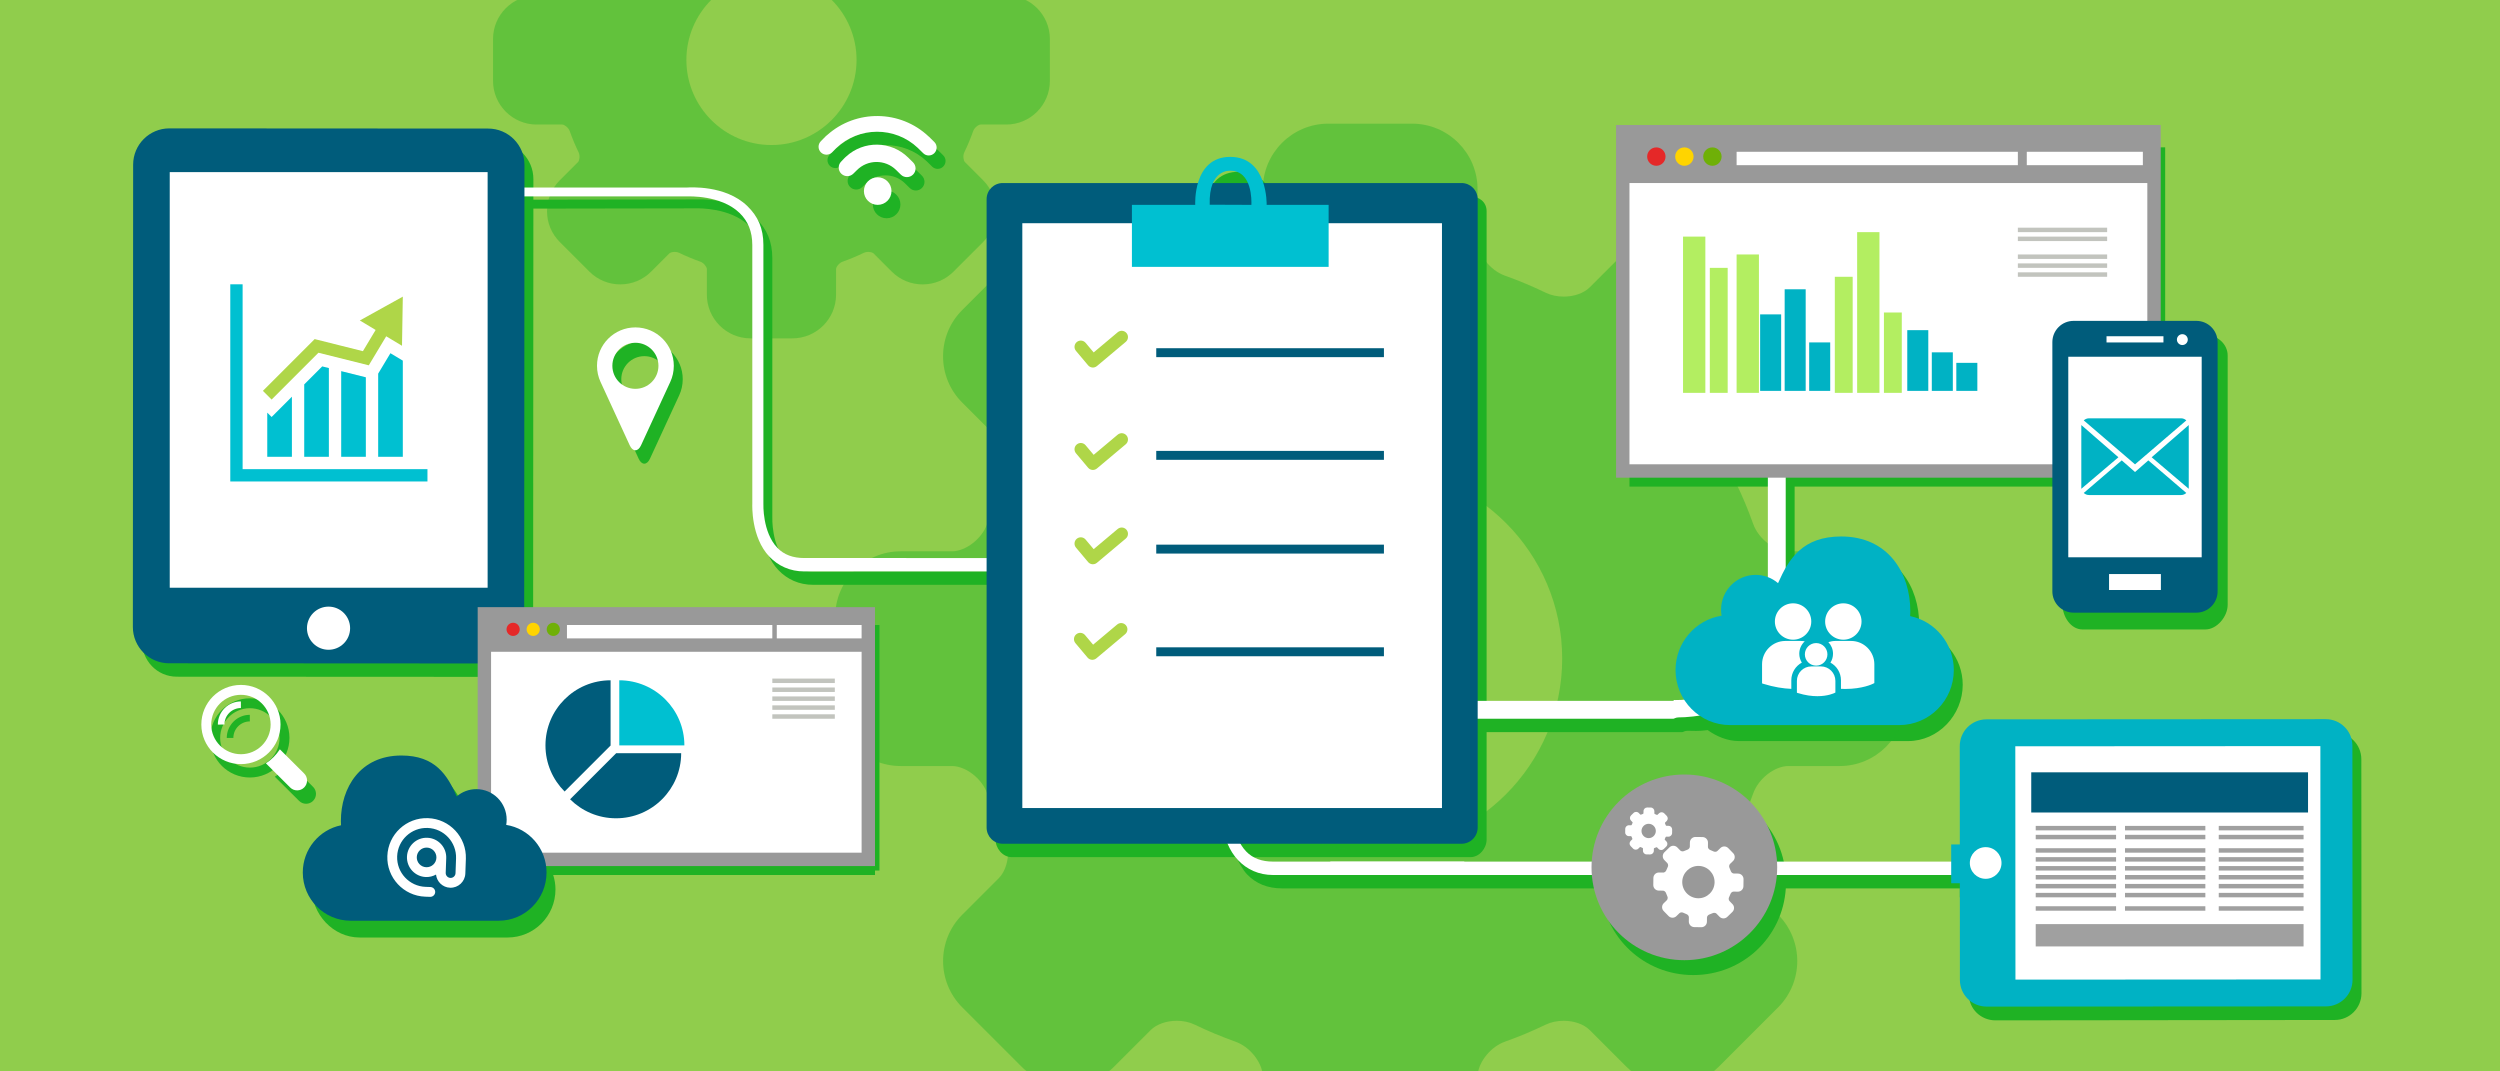 <?xml version="1.0" encoding="utf-8"?>
<!-- Generator: Adobe Illustrator 16.0.0, SVG Export Plug-In . SVG Version: 6.00 Build 0)  -->
<!DOCTYPE svg PUBLIC "-//W3C//DTD SVG 1.1//EN" "http://www.w3.org/Graphics/SVG/1.1/DTD/svg11.dtd">
<svg version="1.1" xmlns="http://www.w3.org/2000/svg" xmlns:xlink="http://www.w3.org/1999/xlink" x="0px" y="0px" width="560px"
	 height="240px" viewBox="0 0 560 240" enable-background="new 0 0 560 240" xml:space="preserve">
<rect x="0" y="0" width="560" height="240" fill="#333333" stroke="none"/>
<g id="Слой_2">
	<g>
		<defs>
			<rect id="SVGID_147_" width="560" height="240"/>
		</defs>
		<clipPath id="SVGID_2_">
			<use xlink:href="#SVGID_147_"  overflow="visible"/>
		</clipPath>
		<rect x="-128" y="-10" clip-path="url(#SVGID_2_)" fill="#90CD4C" width="816" height="264"/>
		<g clip-path="url(#SVGID_2_)">
			<path fill="#1FB224" d="M119.479,40.107c0.006-4.498-3.637-8.225-8.124-8.227l-71.403-0.084c-4.502-0.002-8.127,3.617-8.13,8.115
				l-0.061,103.533c-0.002,4.484,3.369,8.133,7.87,8.137L110,151.617v28.402c0-0.16-0.925-0.252-1.549-0.252
				c-1.674,0-3.081,0.609-4.265,1.625c-2.108-4.789-4.749-9.158-12.333-9.158c-9.198,0-13.526,7.148-13.526,14.689
				c0,0.316,0.028,0.629,0.051,0.938c-4.89,1.004-8.561,5.738-8.561,10.961c0,5.965,4.809,11.178,10.727,11.178h33.164
				c5.919,0,10.717-4.799,10.717-10.764c0-1.143-0.186-2.236-0.512-3.236H196v-1h1v-46.33V140h-77.579L119.479,40.107z"/>
			<path fill="#1FB224" d="M144.323,103.863c0.501,0,0.95-0.428,1.266-1.109l6.557-14.217c0.504-1.092,0.785-2.311,0.786-3.596
				c0.002-4.75-3.848-8.602-8.599-8.604s-8.603,3.848-8.604,8.598c-0.001,1.283,0.281,2.504,0.783,3.596l6.547,14.221
				C143.373,103.436,143.822,103.861,144.323,103.863z M139.169,84.938c0.002-2.85,2.314-5.16,5.163-5.16
				c2.85,0.002,5.159,2.314,5.159,5.164c-0.001,2.85-2.314,5.16-5.163,5.158C141.479,90.1,139.169,87.787,139.169,84.938z"/>
			<path fill="#1FB224" d="M528.939,170.055c-0.001-3.293-2.676-5.967-5.977-5.963l-76.005,0.045
				c-3.294,0.002-5.971,2.842-5.969,6.135L441.002,192H439v4h-38.99c-0.826-11-9.773-19.18-20.714-19.18S359.408,185,358.582,196
				H330h-30h-12.829c-2.513,0-4.537-0.551-6.033-2.113c-0.548-0.572-0.993-1.887-1.367-1.887h49.608c2,0,3.621-1.951,3.621-3.951
				V164h43.821c0.168,0,0.574-0.305,1.165-0.305c1.035,0,2.641,0.135,4.537-0.152c1.99,1.412,4.411,2.457,7.03,2.457h37.861
				c6.757,0,12.236-5.811,12.236-12.619c0-5.961-4.199-11.078-9.781-12.225c0.024-0.354,0.04-0.783,0.04-1.143
				c0-8.609-4.978-16.805-15.478-16.805c-6.778,0-10.137,3.025-12.433,6.977V109h60v26.479c0,2.621,1.854,5.521,4.484,5.521h27.5
				c2.626,0,5.016-2.898,5.016-5.521v-55.84c0-2.631-2.39-4.639-5.016-4.639H485V43.67V33h-1l0,0h-56v-1h-60v1h-3v76h1l0,0h32
				v23.271c-0.85-0.322-1.769-0.5-2.729-0.5c-4.283,0-7.754,3.496-7.754,7.811c0,0.457,0.041,0.902,0.114,1.334
				c-5.845,0.932-10.312,6.025-10.312,12.174c0,2.4,0.69,4.631,1.867,6.525c-1.369,0.074-2.241,0.189-2.271,0.188L376.881,160H333
				V47.291c0-2-1.621-3.291-3.621-3.291h-44.501c-0.959-3-2.989-5.531-7.297-5.531S271.321,41,270.439,44h-43.818
				c-2,0-3.621,1.291-3.621,3.291V128h-40.829c-2.513,0-4.537-0.715-6.033-2.277c-3.381-3.527-3.138-9.803-3.138-9.92V57.861
				c0-3.744-1.223-6.568-3.618-8.889c-4.927-4.77-12.914-4.303-13.218-4.303L119,44.732v2l37.205-0.063
				c0.072,0,7.347-0.205,11.529,3.846c1.896,1.836,2.819,4.301,2.819,7.354l-0.018,57.889c-0.014,0.299-0.299,7.627,3.812,11.93
				c1.98,2.072,4.607,3.313,7.823,3.313H223v57.049c0,2,1.621,3.951,3.621,3.951h50.289c0.561,1,1.336,2.709,2.428,3.852
				c1.98,2.074,4.617,3.148,7.833,3.148H300h30h28.57c0.715,11,9.708,19.412,20.726,19.412S399.307,210,400.021,199H439v2h2.008
				l0.013,21.686c0.002,3.303,2.685,5.877,5.975,5.875L523,228.475c3.301-0.002,5.973-2.682,5.971-5.986L528.939,170.055z
				 M277.581,41.576c1.974-0.006,3.122,0.424,3.798,2.424h-7.523C275.195,41,277.581,41.576,277.581,41.576z"/>
			<path fill="#1FB224" d="M70.128,176.256l-5.439-5.414c-0.806,1.26-1.873,2.332-3.128,3.145l5.438,5.412
				c0.869,0.865,2.273,0.861,3.136-0.008C70.999,178.525,70.996,177.119,70.128,176.256z"/>
			<path fill="#1FB224" d="M64.839,165.271c-0.012-4.898-3.994-8.861-8.892-8.85c-4.898,0.012-8.859,3.994-8.848,8.891
				c0.012,4.898,3.991,8.861,8.891,8.85C60.888,174.15,64.85,170.17,64.839,165.271z M55.984,171.945
				c-3.668,0.008-6.659-2.969-6.668-6.637s2.968-6.66,6.636-6.668c3.669-0.01,6.66,2.969,6.669,6.635
				C62.629,168.945,59.652,171.936,55.984,171.945z"/>
			<path fill="#1FB224" d="M50.795,165.305l1.479-0.004c-0.006-2.037,1.649-3.699,3.686-3.703l-0.002-1.479
				C53.104,160.125,50.788,162.451,50.795,165.305z"/>
			<circle fill="#1FB224" cx="198.604" cy="45.801" r="3.09"/>
			<path fill="#1FB224" d="M203.791,42.121c0.76,0.748,1.989,0.736,2.738-0.027c0.75-0.762,0.742-1.99-0.018-2.738l-0.624-0.613
				l-0.45-0.445c-3.847-3.781-9.962-3.873-13.927-0.209c-0.029,0.023-0.054,0.041-0.076,0.066l-0.138,0.131
				c-0.047,0.045-0.096,0.086-0.141,0.135l-0.739,0.775c-0.361,0.363-0.555,0.848-0.548,1.357c0.005,0.514,0.209,0.994,0.576,1.354
				c0.755,0.744,1.973,0.736,2.713-0.018l0.764-0.752c2.404-2.443,6.348-2.477,8.793-0.072L203.791,42.121z"/>
			<path fill="#1FB224" d="M188.382,37.125l0.905-0.92c5.097-4.898,13.186-4.936,18.324-0.055c0.008,0.006,0.015,0.016,0.021,0.025
				l1.17,1.148c0.693,0.684,1.81,0.668,2.494-0.027c0.687-0.697,0.681-1.814-0.013-2.496l-1.17-1.15
				c-0.029-0.029-0.064-0.049-0.096-0.076c-6.355-6.012-16.261-6.104-22.725-0.332c-0.101,0.068-0.197,0.145-0.286,0.234
				l-0.502,0.512c-0.006,0.002-0.007,0.006-0.01,0.008l-0.636,0.648c-0.681,0.691-0.669,1.811,0.026,2.496
				C186.582,37.824,187.702,37.818,188.382,37.125z"/>
		</g>
		<g opacity="0.4" clip-path="url(#SVGID_2_)">
			<path fill="#1FB224" d="M412.092,123.49h-11.473c-3.105,0-6.725-2.809-7.905-6.135c-1.095-3.084-2.379-6.152-3.815-9.123
				c-1.529-3.16-0.967-7.684,1.228-9.879l8.167-8.166c5.722-5.723,5.722-15.033,0-20.754l-13.256-13.256
				c-2.771-2.773-6.456-4.299-10.377-4.299c-3.92,0-7.604,1.525-10.377,4.299l-8.167,8.166c-1.311,1.311-3.494,2.094-5.839,2.094
				c-1.467,0-2.863-0.299-4.035-0.867c-2.973-1.438-6.047-2.725-9.136-3.824c-3.325-1.18-6.135-4.799-6.135-7.902V42.369
				c0-8.09-6.582-14.674-14.675-14.674h-18.751c-8.093,0-14.675,6.584-14.675,14.674v11.475c0,3.105-2.81,6.725-6.135,7.902
				c-3.086,1.096-6.158,2.379-9.127,3.814c-1.152,0.559-2.583,0.863-4.027,0.863c-2.354,0-4.543-0.783-5.857-2.098l-8.154-8.15
				c-2.771-2.771-6.457-4.299-10.378-4.299c-3.92,0-7.604,1.527-10.377,4.297l-13.27,13.262c-2.773,2.77-4.3,6.455-4.302,10.375
				c0,3.92,1.527,7.604,4.299,10.377l8.168,8.166c2.195,2.197,2.76,6.723,1.23,9.885c-1.434,2.967-2.717,6.033-3.811,9.119
				c-1.181,3.324-4.799,6.133-7.903,6.133h-11.473c-8.093,0-14.675,6.584-14.675,14.676v18.75c0,8.092,6.582,14.676,14.675,14.676
				h11.473c3.104,0,6.725,2.807,7.905,6.133c1.092,3.076,2.375,6.145,3.813,9.117c1.528,3.16,0.962,7.686-1.235,9.885l-8.168,8.166
				c-5.722,5.723-5.722,15.033,0,20.754l13.273,13.275c0.656,0.656,1.365,1.236,2.114,1.748h16.526
				c0.748-0.512,1.459-1.092,2.113-1.748l8.168-8.166c1.314-1.314,3.502-2.1,5.854-2.1c1.466,0,2.857,0.299,4.027,0.865
				c2.971,1.436,6.039,2.719,9.12,3.814c3.122,1.107,5.79,4.369,6.102,7.334h48.164c0.312-2.965,2.98-6.227,6.103-7.334
				c3.087-1.096,6.158-2.379,9.128-3.813c1.153-0.559,2.583-0.865,4.027-0.865c2.353,0,4.541,0.785,5.855,2.1l8.167,8.166
				c0.655,0.654,1.364,1.234,2.112,1.746h16.527c0.748-0.512,1.459-1.094,2.114-1.748l13.262-13.27
				c5.718-5.725,5.718-15.033-0.003-20.756l-8.16-8.164c-2.194-2.195-2.757-6.721-1.229-9.883c1.436-2.967,2.717-6.037,3.813-9.123
				c1.179-3.324,4.797-6.133,7.901-6.133h11.472c8.094,0,14.676-6.584,14.676-14.674v-18.752
				C426.766,130.072,420.182,123.49,412.092,123.49z M306.922,190.547c-23.713,0-43.006-19.293-43.006-43.006
				s19.293-43.006,43.006-43.006s43.005,19.291,43.005,43.006C349.927,171.254,330.635,190.547,306.922,190.547z"/>
			<path fill="#1FB224" d="M225.395-1.041h-5.744c-0.438,0-1.365-0.66-1.643-1.441c-0.576-1.625-1.254-3.244-2.012-4.809
				c-0.354-0.73-0.166-1.836,0.141-2.141l4.084-4.086c3.102-3.102,3.681-7.787,1.737-11.479h-98.295
				c-1.944,3.693-1.366,8.379,1.735,11.482l4.083,4.082c0.307,0.307,0.495,1.412,0.142,2.141c-0.758,1.566-1.435,3.186-2.012,4.811
				c-0.277,0.781-1.207,1.441-1.643,1.441h-5.746c-5.393,0-9.783,4.389-9.783,9.783v9.377c0,5.393,4.389,9.783,9.782,9.783h5.746
				c0.437,0,1.364,0.658,1.642,1.439c0.578,1.627,1.254,3.244,2.012,4.809c0.354,0.73,0.167,1.836-0.14,2.143l-4.085,4.084
				c-1.847,1.848-2.864,4.305-2.864,6.918s1.018,5.07,2.866,6.918l6.629,6.627c1.847,1.848,4.305,2.865,6.918,2.865
				s5.069-1.018,6.916-2.865l4.085-4.084c0.127-0.127,0.564-0.332,1.192-0.332c0.356,0,0.702,0.068,0.95,0.189
				c1.567,0.758,3.185,1.436,4.809,2.01c0.782,0.277,1.441,1.207,1.441,1.643v5.746c0,5.396,4.39,9.783,9.783,9.783h9.376
				c5.394,0,9.783-4.387,9.783-9.783V60.27c0-0.438,0.658-1.363,1.439-1.641c1.625-0.576,3.243-1.254,4.809-2.012
				c0.248-0.121,0.595-0.189,0.952-0.189c0.628,0,1.063,0.205,1.192,0.332l4.084,4.084c1.848,1.848,4.305,2.865,6.918,2.865
				s5.069-1.018,6.917-2.865l6.628-6.629c3.814-3.814,3.814-10.021,0-13.834l-4.082-4.084c-0.307-0.307-0.496-1.412-0.143-2.143
				c0.758-1.572,1.436-3.191,2.011-4.814c0.276-0.781,1.204-1.439,1.642-1.439h5.746c5.395,0,9.783-4.389,9.783-9.783V8.742
				C235.178,3.346,230.789-1.041,225.395-1.041z M172.81,32.486c-10.509,0-19.058-8.549-19.058-19.057
				c0-10.51,8.549-19.059,19.058-19.059c10.507,0,19.056,8.549,19.056,19.059C191.865,23.936,183.316,32.486,172.81,32.486z"/>
		</g>
		<g clip-path="url(#SVGID_2_)">
			<g>
				<path fill="#FFFFFF" d="M223,125v3h-42.829c-3.216,0-5.853-1.24-7.833-3.313c-4.11-4.303-3.835-11.549-3.821-11.848
					l-0.002-57.93c0-3.053-0.962-5.373-2.858-7.209C161.474,43.65,154.121,44,154.049,44H117v-2h37.008
					c0.304,0,8.447-0.633,13.374,4.137c2.396,2.32,3.618,4.98,3.618,8.725v57.941c0,0.117-0.243,6.393,3.138,9.92
					c1.496,1.563,3.521,2.277,6.033,2.277H223z"/>
			</g>
			<g>
				<path fill="#FFFFFF" d="M328,193v3h-42.829c-3.216,0-5.853-1.24-7.833-3.313c-4.11-4.303-3.835-11.549-3.821-11.848
					l-0.002-57.93c0-3.053-0.962-5.373-2.858-7.209c-4.183-4.051-11.535-3.701-11.607-3.701H224v-2h35.008
					c0.304,0,8.447-0.633,13.374,4.137c2.396,2.32,3.618,4.98,3.618,8.725v57.941c0,0.117-0.243,6.393,3.138,9.92
					c1.496,1.563,3.521,2.277,6.033,2.277H328z"/>
			</g>
			<g>
				<path fill="#FFFFFF" d="M375.986,160.695c3.185,0,11.711-0.732,17.784-6.395c4.171-3.891,6.229-9.52,6.229-16.4V105h-4v32.9
					c0,5.803-1.526,10.344-4.909,13.498c-6.25,5.828-16.073,5.412-16.175,5.404L374.881,157H319v4h55.821
					C374.989,161,375.396,160.695,375.986,160.695z"/>
			</g>
			<g>
				<path fill="#005C7B" d="M109.355,28.799l-71.403-0.043c-4.502-0.002-8.127,3.637-8.13,8.135l-0.061,103.545
					c-0.002,4.484,3.619,8.139,8.12,8.141l71.403,0.041c4.487,0.004,8.131-3.643,8.134-8.129l0.061-103.547
					C117.485,32.443,113.843,28.801,109.355,28.799z"/>
				<path fill="#FFFFFF" d="M73.59,145.549c-2.673-0.002-4.832-2.164-4.83-4.832c0.002-2.672,2.163-4.834,4.835-4.834
					c2.665,0.002,4.831,2.168,4.829,4.84C78.423,143.391,76.254,145.549,73.59,145.549z"/>
				<rect x="38.021" y="38.555" fill="#FFFFFF" width="71.207" height="93.096"/>
			</g>
			<rect x="365.534" y="29.018" fill="none" width="60.282" height="60.283"/>
			<g>
				<rect x="364" y="30" fill="#FFFFFF" width="119" height="76"/>
				<rect x="363.5" y="29.5" fill="none" stroke="#999999" stroke-width="3" stroke-miterlimit="10" width="119" height="76"/>
				<rect x="364" y="30" fill="#999999" width="119" height="11"/>
				<circle fill="#E52828" cx="371.022" cy="35.076" r="2.06"/>
				<circle fill="#FFD400" cx="377.3" cy="35.076" r="2.06"/>
				<circle fill="#6FB007" cx="383.578" cy="35.076" r="2.06"/>
				<rect x="389" y="34" fill="#FFFFFF" width="63" height="3"/>
				<rect x="454" y="34" fill="#FFFFFF" width="26" height="3"/>
				<rect x="377" y="53" fill="#B3EE61" width="5" height="35"/>
				<rect x="383" y="60" fill="#B3EE61" width="4" height="28"/>
				<rect x="389" y="57" fill="#B3EE61" width="5" height="31"/>
				<rect x="411" y="62" fill="#B3EE61" width="4" height="26"/>
				<rect x="416" y="52" fill="#B3EE61" width="5" height="36"/>
				<rect x="422" y="70" fill="#B3EE61" width="4" height="18"/>
				<rect x="394.27" y="70.422" fill="#00B2C4" width="4.709" height="17.135"/>
				<rect x="399.764" y="64.799" fill="#00B2C4" width="4.708" height="22.758"/>
				<rect x="405.256" y="76.701" fill="#00B2C4" width="4.709" height="10.855"/>
				<rect x="427.229" y="73.955" fill="#00B2C4" width="4.708" height="13.602"/>
				<rect x="432.723" y="78.924" fill="#00B2C4" width="4.709" height="8.633"/>
				<rect x="438.216" y="81.279" fill="#00B2C4" width="4.709" height="6.277"/>
				<line fill="none" stroke="#C2C4BE" stroke-miterlimit="10" x1="452" y1="51.5" x2="472" y2="51.5"/>
				<line fill="none" stroke="#C2C4BE" stroke-miterlimit="10" x1="452" y1="53.5" x2="472" y2="53.5"/>
				<line fill="none" stroke="#C2C4BE" stroke-miterlimit="10" x1="452" y1="57.5" x2="472" y2="57.5"/>
				<line fill="none" stroke="#C2C4BE" stroke-miterlimit="10" x1="452" y1="59.5" x2="472" y2="59.5"/>
				<line fill="none" stroke="#C2C4BE" stroke-miterlimit="10" x1="452" y1="61.5" x2="472" y2="61.5"/>
			</g>
			<g>
				<rect x="109" y="137" fill="#FFFFFF" width="86" height="55"/>
				<rect x="108.5" y="137.5" fill="none" stroke="#999999" stroke-width="3" stroke-miterlimit="10" width="86" height="55"/>
				<rect x="109" y="137" fill="#999999" width="86" height="9"/>
				<circle fill="#E52828" cx="114.938" cy="140.975" r="1.477"/>
				<circle fill="#FFD400" cx="119.438" cy="140.975" r="1.477"/>
				<circle fill="#6FB007" cx="123.94" cy="140.975" r="1.477"/>
				<rect x="127" y="140" fill="#FFFFFF" width="46" height="3"/>
				<rect x="174" y="140" fill="#FFFFFF" width="19" height="3"/>
				<line fill="none" stroke="#C2C4BE" stroke-miterlimit="10" x1="173" y1="152.5" x2="187" y2="152.5"/>
				<line fill="none" stroke="#C2C4BE" stroke-miterlimit="10" x1="173" y1="154.5" x2="187" y2="154.5"/>
				<line fill="none" stroke="#C2C4BE" stroke-miterlimit="10" x1="173" y1="156.5" x2="187" y2="156.5"/>
				<line fill="none" stroke="#C2C4BE" stroke-miterlimit="10" x1="173" y1="158.5" x2="187" y2="158.5"/>
				<line fill="none" stroke="#C2C4BE" stroke-miterlimit="10" x1="173" y1="160.5" x2="187" y2="160.5"/>
				<path fill="#005C7B" d="M136.771,166.975v-14.59h-0.002c-8.057,0-14.585,6.531-14.585,14.586c0,4.035,1.639,7.688,4.288,10.328
					l10.323-10.324H136.771z"/>
				<path fill="#005C7B" d="M127.7,179.039c2.64,2.629,6.278,4.258,10.298,4.258c8.054,0,14.583-6.527,14.585-14.58h-14.558
					L127.7,179.039z"/>
				<path fill="#00C0D1" d="M138.719,152.385v14.59h14.583v-0.004C153.302,158.918,146.772,152.389,138.719,152.385z"/>
			</g>
			<rect x="298" y="193" fill="#FFFFFF" width="141" height="3"/>
			<g>
				<path fill="#005C7B" d="M331,185.379c0,2-1.621,3.621-3.621,3.621H224.621c-2,0-3.621-1.621-3.621-3.621V44.621
					c0-2,1.621-3.621,3.621-3.621h102.758c2,0,3.621,1.621,3.621,3.621V185.379z"/>
				<rect x="229" y="50" fill="#FFFFFF" width="94" height="131"/>
				<path fill="#00C0D1" d="M283.73,45.891c0,0,0.302-10.752-8.149-10.752s-7.848,10.752-7.848,10.752h-14.185v13.883h44.065V45.891
					H283.73z M275.581,38.246c4.942-0.014,4.762,6.746,4.732,7.645l-9.336-0.037C270.715,37.779,275.581,38.246,275.581,38.246z"/>
				<g>
					<rect x="259" y="78" fill="#005C7B" width="51" height="2"/>
				</g>
				<g>
					<rect x="259" y="101" fill="#005C7B" width="51" height="2"/>
				</g>
				<g>
					<rect x="259" y="122" fill="#005C7B" width="51" height="2"/>
				</g>
				<g>
					<rect x="259" y="145" fill="#005C7B" width="51" height="2"/>
				</g>
				<path fill="#AFD648" d="M250.359,74.428l-5.379,4.518l-1.808-2.152c-0.498-0.596-1.385-0.672-1.979-0.174
					c-0.595,0.5-0.673,1.387-0.173,1.98l2.711,3.227c0.498,0.594,1.384,0.672,1.979,0.172l6.455-5.418
					c0.595-0.5,0.673-1.385,0.173-1.979C251.838,74.006,250.953,73.93,250.359,74.428z"/>
				<path fill="#AFD648" d="M250.359,97.367l-5.379,4.516l-1.808-2.152c-0.498-0.594-1.385-0.672-1.979-0.172
					c-0.595,0.498-0.673,1.385-0.173,1.979l2.711,3.227c0.498,0.596,1.384,0.674,1.979,0.174l6.455-5.42
					c0.595-0.498,0.673-1.383,0.173-1.979C251.838,96.945,250.953,96.867,250.359,97.367z"/>
				<path fill="#AFD648" d="M250.359,118.494l-5.379,4.516l-1.808-2.152c-0.498-0.594-1.385-0.672-1.979-0.172
					s-0.673,1.385-0.173,1.979l2.711,3.229c0.498,0.594,1.384,0.672,1.979,0.172l6.455-5.418c0.595-0.5,0.673-1.385,0.173-1.98
					C251.838,118.072,250.953,117.994,250.359,118.494z"/>
				<path fill="#AFD648" d="M250.237,139.895l-5.379,4.516l-1.808-2.15c-0.499-0.596-1.384-0.672-1.979-0.174
					c-0.596,0.5-0.672,1.387-0.173,1.979l2.711,3.229c0.498,0.596,1.384,0.672,1.979,0.172l6.454-5.418
					c0.595-0.5,0.672-1.385,0.172-1.979C251.718,139.473,250.832,139.395,250.237,139.895z"/>
			</g>
			<circle fill="#999999" cx="377.296" cy="194.285" r="20.796"/>
			<g>
				<path fill="#FFFFFF" d="M379.517,207.674l1.58,0.021c0.682,0.008,1.243-0.539,1.253-1.221l0.013-0.967
					c0.004-0.26,0.244-0.563,0.525-0.658c0.261-0.088,0.521-0.193,0.773-0.311c0.269-0.125,0.648-0.072,0.831,0.115l0.679,0.697
					c0.476,0.488,1.259,0.498,1.748,0.023l1.133-1.102c0.236-0.23,0.37-0.539,0.374-0.869c0.005-0.33-0.119-0.643-0.35-0.879
					l-0.679-0.697c-0.109-0.113-0.173-0.299-0.171-0.496c0.002-0.121,0.029-0.242,0.078-0.338c0.124-0.248,0.236-0.506,0.332-0.766
					c0.104-0.279,0.411-0.51,0.673-0.508l0.967,0.014c0.682,0.01,1.243-0.537,1.253-1.219l0.021-1.58
					c0.011-0.682-0.537-1.244-1.219-1.254l-0.967-0.012c-0.261-0.004-0.563-0.244-0.658-0.527c-0.089-0.26-0.193-0.52-0.312-0.771
					c-0.046-0.1-0.07-0.217-0.068-0.34c0.003-0.199,0.071-0.383,0.184-0.492l0.697-0.678c0.237-0.23,0.37-0.539,0.374-0.869
					c0.005-0.33-0.119-0.643-0.35-0.879l-1.103-1.135c-0.477-0.488-1.26-0.498-1.749-0.023l-0.697,0.68
					c-0.188,0.182-0.569,0.225-0.835,0.092c-0.248-0.125-0.505-0.236-0.763-0.332c-0.279-0.104-0.511-0.41-0.507-0.672l0.012-0.967
					c0.01-0.682-0.537-1.244-1.219-1.254l-1.58-0.021c-0.681-0.008-1.243,0.539-1.252,1.221l-0.014,0.967
					c-0.004,0.26-0.245,0.563-0.525,0.658c-0.262,0.088-0.521,0.193-0.772,0.311c-0.269,0.125-0.649,0.072-0.832-0.115l-0.679-0.697
					c-0.23-0.236-0.539-0.369-0.869-0.375c-0.33-0.004-0.643,0.121-0.879,0.352l-1.133,1.102c-0.236,0.23-0.368,0.539-0.373,0.869
					c-0.005,0.332,0.119,0.643,0.35,0.879l0.678,0.697c0.109,0.111,0.173,0.297,0.17,0.496c-0.002,0.121-0.029,0.242-0.077,0.338
					c-0.124,0.248-0.236,0.506-0.332,0.764c-0.104,0.279-0.411,0.512-0.673,0.51l-0.967-0.014c-0.682-0.01-1.243,0.537-1.253,1.219
					l-0.021,1.58c-0.009,0.682,0.538,1.244,1.22,1.252l0.967,0.014c0.261,0.004,0.563,0.244,0.658,0.525
					c0.089,0.262,0.194,0.523,0.312,0.775c0.047,0.1,0.07,0.217,0.068,0.34c-0.003,0.197-0.071,0.381-0.183,0.49l-0.697,0.678
					c-0.237,0.23-0.37,0.539-0.375,0.869c-0.004,0.33,0.121,0.643,0.351,0.879l1.102,1.133c0.476,0.488,1.26,0.498,1.748,0.023
					l0.698-0.678c0.188-0.184,0.568-0.225,0.833-0.094c0.249,0.125,0.506,0.236,0.765,0.332c0.279,0.104,0.511,0.412,0.507,0.674
					l-0.013,0.967C378.288,207.102,378.835,207.662,379.517,207.674z M376.821,197.539c0.027-1.998,1.674-3.602,3.672-3.574
					s3.601,1.674,3.573,3.672s-1.674,3.602-3.672,3.574S376.794,199.535,376.821,197.539z"/>
				<path fill="#FFFFFF" d="M370.996,189.797c0.063-0.027,0.155-0.012,0.181,0.016l0.339,0.348c0.317,0.326,0.84,0.334,1.166,0.018
					l0.565-0.551c0.158-0.154,0.246-0.359,0.25-0.58c0.003-0.221-0.08-0.428-0.233-0.586l-0.34-0.35
					c-0.011-0.01-0.027-0.047-0.026-0.1c0-0.031,0.007-0.061,0.018-0.08c0.065-0.133,0.124-0.268,0.174-0.404
					c0.024-0.064,0.104-0.119,0.141-0.119l0.483,0.008c0.455,0.006,0.829-0.359,0.836-0.814l0.011-0.789
					c0.006-0.455-0.358-0.828-0.813-0.836l-0.483-0.006c-0.037,0-0.114-0.057-0.137-0.123c-0.047-0.139-0.102-0.275-0.164-0.408
					c-0.01-0.02-0.016-0.049-0.016-0.08c0.001-0.053,0.02-0.09,0.029-0.1l0.349-0.34c0.158-0.152,0.247-0.359,0.25-0.58
					c0.003-0.219-0.08-0.428-0.233-0.586l-0.55-0.564c-0.154-0.158-0.36-0.246-0.58-0.25c-0.221-0.004-0.429,0.08-0.587,0.234
					l-0.349,0.338c-0.025,0.025-0.118,0.041-0.181,0.01c-0.131-0.066-0.266-0.125-0.402-0.176c-0.065-0.023-0.12-0.104-0.12-0.139
					l0.008-0.484c0.006-0.455-0.358-0.83-0.813-0.836l-0.789-0.01c-0.455-0.006-0.83,0.357-0.836,0.813l-0.007,0.484
					c-0.001,0.037-0.058,0.113-0.123,0.137c-0.138,0.047-0.274,0.102-0.407,0.164c-0.062,0.027-0.155,0.012-0.181-0.016l-0.34-0.348
					c-0.316-0.326-0.84-0.334-1.165-0.016l-0.566,0.551c-0.157,0.152-0.246,0.359-0.249,0.578c-0.002,0.221,0.08,0.43,0.234,0.586
					l0.339,0.35c0.011,0.012,0.026,0.047,0.025,0.1c0,0.031-0.006,0.061-0.017,0.08c-0.065,0.131-0.123,0.268-0.175,0.404
					c-0.023,0.064-0.103,0.119-0.14,0.119l-0.483-0.006c-0.455-0.008-0.83,0.357-0.836,0.813l-0.011,0.789
					c-0.006,0.455,0.358,0.83,0.813,0.836l0.484,0.006c0.037,0.002,0.114,0.059,0.137,0.123c0.046,0.139,0.102,0.275,0.164,0.408
					c0.01,0.021,0.015,0.051,0.015,0.08c-0.001,0.053-0.019,0.09-0.029,0.1l-0.349,0.34c-0.158,0.154-0.246,0.359-0.249,0.58
					c-0.004,0.221,0.079,0.428,0.232,0.586l0.552,0.564c0.316,0.326,0.84,0.334,1.165,0.018l0.349-0.34
					c0.026-0.025,0.12-0.041,0.181-0.01c0.131,0.066,0.267,0.125,0.402,0.176c0.066,0.023,0.121,0.104,0.12,0.139l-0.007,0.484
					c-0.006,0.455,0.358,0.83,0.813,0.836l0.79,0.01c0.455,0.006,0.829-0.357,0.836-0.813l0.006-0.484
					c0.001-0.037,0.058-0.113,0.123-0.137C370.727,189.914,370.863,189.859,370.996,189.797z M367.695,186.113
					c0.012-0.885,0.742-1.596,1.627-1.582c0.885,0.012,1.596,0.74,1.583,1.627c-0.013,0.885-0.742,1.596-1.627,1.584
					C368.394,187.729,367.682,187,367.695,186.113z"/>
			</g>
			<polygon fill="#00C0D1" points="95.751,105.09 95.751,107.85 51.584,107.85 51.584,63.684 54.345,63.684 54.345,105.09 			"/>
			<polygon fill="#AFD648" points="71.33,79.014 82.607,81.832 86.51,75.33 90.048,77.453 90.23,66.443 80.604,71.787 
				84.141,73.912 81.291,78.662 70.484,75.957 58.89,87.551 60.842,89.504 			"/>
			<polygon fill="#00C0D1" points="68.146,102.33 73.668,102.33 73.668,82.443 72.177,82.072 68.146,86.102 			"/>
			<polygon fill="#00C0D1" points="59.866,92.432 59.866,102.33 65.386,102.33 65.386,88.861 60.842,93.406 			"/>
			<polygon fill="#00C0D1" points="84.71,83.697 84.71,102.33 90.23,102.33 90.23,80.783 87.456,79.119 			"/>
			<polygon fill="#00C0D1" points="81.949,102.33 81.949,84.514 76.428,83.133 76.428,102.33 			"/>
			<path id="MobileMe_12_" fill="#005C7B" d="M67.825,195.441c0,5.965,4.801,10.801,10.719,10.801h33.164
				c5.919,0,10.717-4.836,10.717-10.801c0-5.385-3.913-9.848-9.032-10.664c0.064-0.379,0.101-0.768,0.101-1.168
				c0-3.779-3.041-6.842-6.792-6.842c-1.674,0-3.206,0.609-4.39,1.625c-2.108-4.789-4.812-9.158-12.396-9.158
				c-9.198,0-13.558,7.148-13.558,14.689c0,0.316,0.013,0.629,0.035,0.938C71.504,185.865,67.825,190.221,67.825,195.441z"/>
			<path id="MobileMe_10_" fill="#00B2C4" d="M437.651,150.09c0,6.809-5.479,12.33-12.236,12.33h-37.861
				c-6.757,0-12.234-5.521-12.234-12.33c0-6.148,4.467-11.242,10.312-12.174c-0.073-0.432-0.114-0.877-0.114-1.334
				c0-4.314,3.471-7.811,7.754-7.811c1.91,0,3.66,0.697,5.011,1.855c2.407-5.467,5.494-10.455,14.151-10.455
				c10.5,0,15.478,8.16,15.478,16.77c0,0.359-0.016,0.717-0.04,1.07C433.452,139.156,437.651,144.129,437.651,150.09z"/>
			<path fill="#FFFFFF" d="M397.573,139.219c0-2.252,1.825-4.076,4.076-4.076c2.252,0,4.076,1.824,4.076,4.076
				s-1.824,4.076-4.076,4.076C399.398,143.295,397.573,141.471,397.573,139.219z M403.609,148.426
				c-0.36-0.578-0.572-1.26-0.572-1.99c0-1.102,0.476-2.09,1.229-2.781c-0.289-0.051-0.585-0.082-0.888-0.082h-3.459
				c-2.877,0-5.218,2.342-5.218,5.219v4.23l0.011,0.066l0.291,0.092c2.365,0.738,4.46,1.053,6.251,1.125v-1.932
				C401.255,150.672,402.209,149.188,403.609,148.426z M412.907,143.295c2.251,0,4.076-1.824,4.076-4.076s-1.825-4.076-4.076-4.076
				c-2.25,0-4.076,1.824-4.076,4.076S410.657,143.295,412.907,143.295z M414.637,143.572h-3.459c-0.567,0-1.114,0.096-1.626,0.264
				c0.645,0.678,1.043,1.594,1.043,2.6c0,0.732-0.212,1.412-0.573,1.992c1.401,0.76,2.354,2.244,2.354,3.947v1.922
				c0.337,0.018,0.667,0.027,0.981,0.027c3.836,0,6.059-1.094,6.196-1.164l0.272-0.139l0.029,0.002v-4.232
				C419.855,145.914,417.514,143.572,414.637,143.572z M404.288,146.574c0,1.396,1.132,2.529,2.528,2.529s2.528-1.133,2.528-2.529
				c0-1.395-1.132-2.527-2.528-2.527S404.288,145.18,404.288,146.574z M407.889,149.275h-2.146c-1.784,0-3.237,1.453-3.237,3.238
				v2.623l0.007,0.041l0.181,0.057c1.703,0.533,3.184,0.711,4.402,0.711c2.378,0,3.758-0.68,3.843-0.723l0.169-0.086h0.018v-2.623
				C411.126,150.729,409.674,149.275,407.889,149.275z"/>
			<path fill="#FFFFFF" d="M104.354,192.373c0.174-4.855-3.624-8.936-8.481-9.109c-4.856-0.174-8.936,3.625-9.108,8.482
				c-0.174,4.855,3.623,8.936,8.48,9.109l1.1,0.039c0.605,0.021,1.117-0.455,1.139-1.061s-0.455-1.117-1.061-1.139l-1.099-0.039
				c-3.642-0.131-6.491-3.189-6.362-6.832c0.132-3.645,3.192-6.492,6.833-6.361c3.644,0.131,6.491,3.189,6.361,6.832l-0.118,3.299
				c-0.022,0.605-0.533,1.082-1.14,1.061c-0.604-0.021-1.08-0.533-1.06-1.139l0.118-3.299c0.087-2.428-1.813-4.469-4.241-4.555
				c-2.428-0.088-4.467,1.813-4.554,4.24c-0.087,2.426,1.813,4.469,4.24,4.555c0.824,0.029,1.598-0.184,2.269-0.555
				c0.17,1.605,1.487,2.891,3.149,2.949c1.821,0.066,3.352-1.359,3.417-3.18L104.354,192.373z M95.479,194.258
				c-1.216-0.043-2.163-1.063-2.12-2.277s1.062-2.164,2.277-2.119c1.215,0.043,2.164,1.061,2.12,2.277
				C97.714,193.354,96.694,194.301,95.479,194.258z"/>
			<path fill="#FFFFFF" d="M142.333,73.338c-4.751-0.002-8.603,3.848-8.604,8.598c-0.001,1.283,0.281,2.504,0.783,3.596
				l6.547,14.221c0.314,0.684,0.764,1.109,1.265,1.111c0.501,0,0.95-0.428,1.266-1.109l6.557-14.217
				c0.504-1.092,0.785-2.311,0.786-3.596C150.934,77.191,147.084,73.34,142.333,73.338z M142.328,87.1
				c-2.85,0-5.159-2.313-5.159-5.162c0.002-2.85,2.314-5.16,5.163-5.16c2.85,0.002,5.159,2.314,5.159,5.164
				C147.49,84.791,145.177,87.102,142.328,87.1z"/>
			<g>
				<g>
					<path fill="#00B2C4" d="M526.939,167.055l0.031,52.412c0.002,3.305-2.67,5.965-5.971,5.967l-76.005,0.045
						c-3.29,0.002-5.973-2.656-5.975-5.959l-0.031-52.412c-0.002-3.295,2.675-5.969,5.969-5.971l76.005-0.045
						C524.264,161.088,526.938,163.762,526.939,167.055z"/>
					<path fill="#FFFFFF" d="M441.243,193.309c0.001,1.961,1.588,3.547,3.547,3.545c1.96,0,3.548-1.588,3.548-3.549
						c-0.002-1.955-1.592-3.547-3.553-3.545C442.826,189.762,441.242,191.354,441.243,193.309z"/>
					
						<rect x="459.477" y="159.117" transform="matrix(-5.978782e-004 -1 1 -5.978782e-004 292.618 679.01)" fill="#FFFFFF" width="52.268" height="68.333"/>
				</g>
				<rect x="437.069" y="189.156" fill="#00B2C4" width="3.258" height="8.691"/>
				<rect x="456" y="207" fill="#A0A0A0" width="60" height="5"/>
				<rect x="455" y="173" fill="#005C7B" width="62" height="9"/>
				<line fill="none" stroke="#A0A0A0" stroke-miterlimit="10" x1="516" y1="185.5" x2="497" y2="185.5"/>
				<line fill="none" stroke="#A0A0A0" stroke-miterlimit="10" x1="516" y1="187.5" x2="497" y2="187.5"/>
				<line fill="none" stroke="#A0A0A0" stroke-miterlimit="10" x1="516" y1="190.5" x2="497" y2="190.5"/>
				<line fill="none" stroke="#A0A0A0" stroke-miterlimit="10" x1="516" y1="192.5" x2="497" y2="192.5"/>
				<line fill="none" stroke="#A0A0A0" stroke-miterlimit="10" x1="516" y1="194.5" x2="497" y2="194.5"/>
				<line fill="none" stroke="#A0A0A0" stroke-miterlimit="10" x1="516" y1="196.5" x2="497" y2="196.5"/>
				<line fill="none" stroke="#A0A0A0" stroke-miterlimit="10" x1="516" y1="198.5" x2="497" y2="198.5"/>
				<line fill="none" stroke="#A0A0A0" stroke-miterlimit="10" x1="516" y1="200.5" x2="497" y2="200.5"/>
				<line fill="none" stroke="#A0A0A0" stroke-miterlimit="10" x1="516" y1="203.5" x2="497" y2="203.5"/>
				<line fill="none" stroke="#A0A0A0" stroke-miterlimit="10" x1="494" y1="185.5" x2="476" y2="185.5"/>
				<line fill="none" stroke="#A0A0A0" stroke-miterlimit="10" x1="494" y1="187.5" x2="476" y2="187.5"/>
				<line fill="none" stroke="#A0A0A0" stroke-miterlimit="10" x1="494" y1="190.5" x2="476" y2="190.5"/>
				<line fill="none" stroke="#A0A0A0" stroke-miterlimit="10" x1="494" y1="192.5" x2="476" y2="192.5"/>
				<line fill="none" stroke="#A0A0A0" stroke-miterlimit="10" x1="494" y1="194.5" x2="476" y2="194.5"/>
				<line fill="none" stroke="#A0A0A0" stroke-miterlimit="10" x1="494" y1="196.5" x2="476" y2="196.5"/>
				<line fill="none" stroke="#A0A0A0" stroke-miterlimit="10" x1="494" y1="198.5" x2="476" y2="198.5"/>
				<line fill="none" stroke="#A0A0A0" stroke-miterlimit="10" x1="494" y1="200.5" x2="476" y2="200.5"/>
				<line fill="none" stroke="#A0A0A0" stroke-miterlimit="10" x1="494" y1="203.5" x2="476" y2="203.5"/>
				<line fill="none" stroke="#A0A0A0" stroke-miterlimit="10" x1="474" y1="185.5" x2="456" y2="185.5"/>
				<line fill="none" stroke="#A0A0A0" stroke-miterlimit="10" x1="474" y1="187.5" x2="456" y2="187.5"/>
				<line fill="none" stroke="#A0A0A0" stroke-miterlimit="10" x1="474" y1="190.5" x2="456" y2="190.5"/>
				<line fill="none" stroke="#A0A0A0" stroke-miterlimit="10" x1="474" y1="192.5" x2="456" y2="192.5"/>
				<line fill="none" stroke="#A0A0A0" stroke-miterlimit="10" x1="474" y1="194.5" x2="456" y2="194.5"/>
				<line fill="none" stroke="#A0A0A0" stroke-miterlimit="10" x1="474" y1="196.5" x2="456" y2="196.5"/>
				<line fill="none" stroke="#A0A0A0" stroke-miterlimit="10" x1="474" y1="198.5" x2="456" y2="198.5"/>
				<line fill="none" stroke="#A0A0A0" stroke-miterlimit="10" x1="474" y1="200.5" x2="456" y2="200.5"/>
				<line fill="none" stroke="#A0A0A0" stroke-miterlimit="10" x1="474" y1="203.5" x2="456" y2="203.5"/>
			</g>
			<g>
				<path fill="#FFFFFF" d="M68.128,173.256l-5.439-5.414c-0.806,1.26-1.873,2.332-3.128,3.145l5.438,5.412
					c0.869,0.865,2.273,0.861,3.136-0.008C68.999,175.525,68.996,174.119,68.128,173.256z"/>
				<path fill="#FFFFFF" d="M62.839,162.271c-0.012-4.898-3.994-8.861-8.892-8.85c-4.898,0.012-8.859,3.994-8.848,8.891
					c0.012,4.898,3.991,8.861,8.891,8.85C58.888,171.15,62.85,167.17,62.839,162.271z M53.984,168.945
					c-3.668,0.008-6.659-2.969-6.668-6.637s2.968-6.66,6.636-6.668c3.669-0.01,6.66,2.969,6.669,6.635
					C60.629,165.945,57.652,168.936,53.984,168.945z"/>
				<path fill="#FFFFFF" d="M48.795,162.305l1.479-0.004c-0.006-2.037,1.649-3.699,3.686-3.703l-0.002-1.479
					C51.104,157.125,48.788,159.451,48.795,162.305z"/>
			</g>
			<g>
				<circle fill="#FFFFFF" cx="196.604" cy="42.801" r="3.09"/>
				<path fill="#FFFFFF" d="M189.156,35.42c0.045-0.049,0.094-0.09,0.141-0.135l0.138-0.131c0.022-0.025,0.047-0.043,0.076-0.066
					c3.965-3.664,10.08-3.572,13.927,0.209l0.45,0.445l0.624,0.613c0.76,0.748,0.768,1.977,0.018,2.738
					c-0.749,0.764-1.979,0.775-2.738,0.027l-1.076-1.057c-2.445-2.404-6.389-2.371-8.793,0.072l-0.764,0.752
					c-0.74,0.754-1.958,0.762-2.713,0.018c-0.367-0.359-0.571-0.84-0.576-1.354c-0.007-0.51,0.187-0.994,0.548-1.357L189.156,35.42z
					"/>
				<path fill="#FFFFFF" d="M183.86,31.645l0.636-0.648c0.003-0.002,0.004-0.006,0.01-0.008l0.502-0.512
					c0.089-0.09,0.186-0.166,0.286-0.234c6.464-5.771,16.369-5.68,22.725,0.332c0.031,0.027,0.066,0.047,0.096,0.076l1.17,1.15
					c0.693,0.682,0.699,1.799,0.013,2.496c-0.685,0.695-1.801,0.711-2.494,0.027l-1.17-1.148c-0.007-0.01-0.014-0.02-0.021-0.025
					c-5.139-4.881-13.228-4.844-18.324,0.055l-0.905,0.92c-0.68,0.693-1.8,0.699-2.495,0.016
					C183.191,33.455,183.18,32.336,183.86,31.645z"/>
			</g>
			<g>
				<path fill="#005C7B" d="M491.984,71.875h-27.5c-2.631,0-4.755,2.133-4.755,4.764v55.84c0,2.621,2.124,4.756,4.755,4.756h27.5
					c2.626,0,4.76-2.133,4.76-4.756v-55.84C496.742,74.008,494.61,71.875,491.984,71.875z"/>
				<rect x="463.296" y="79.91" fill="#FFFFFF" width="29.881" height="44.922"/>
				<polygon fill="#FFFFFF" points="484.61,76.709 471.86,76.709 471.86,75.318 484.613,75.318 484.613,76.709 				"/>
				<path fill="#FFFFFF" d="M490.066,76.072c0,0.674-0.549,1.219-1.219,1.219c-0.673,0-1.219-0.547-1.219-1.219
					c0-0.67,0.546-1.217,1.219-1.217C489.518,74.854,490.066,75.4,490.066,76.072z"/>
				<rect x="472.428" y="128.588" fill="#FFFFFF" width="11.611" height="3.572"/>
			</g>
			<g>
				<g>
					<path fill="#00B2C4" d="M478.247,105.732l-2.977-2.605l-8.511,7.295c0.309,0.287,0.727,0.467,1.187,0.467h20.602
						c0.458,0,0.874-0.18,1.182-0.467l-8.506-7.295L478.247,105.732z"/>
					<path fill="#00B2C4" d="M489.734,94.166c-0.309-0.287-0.725-0.465-1.187-0.465h-20.602c-0.459,0-0.875,0.18-1.185,0.469
						l11.485,9.844L489.734,94.166z"/>
					<polygon fill="#00B2C4" points="466.215,95.211 466.215,109.488 474.522,102.43 					"/>
					<polygon fill="#00B2C4" points="481.972,102.43 490.278,109.488 490.278,95.205 					"/>
				</g>
			</g>
		</g>
	</g>
</g>
<g id="Слой_1" display="none" opacity="0.75">
</g>
</svg>
